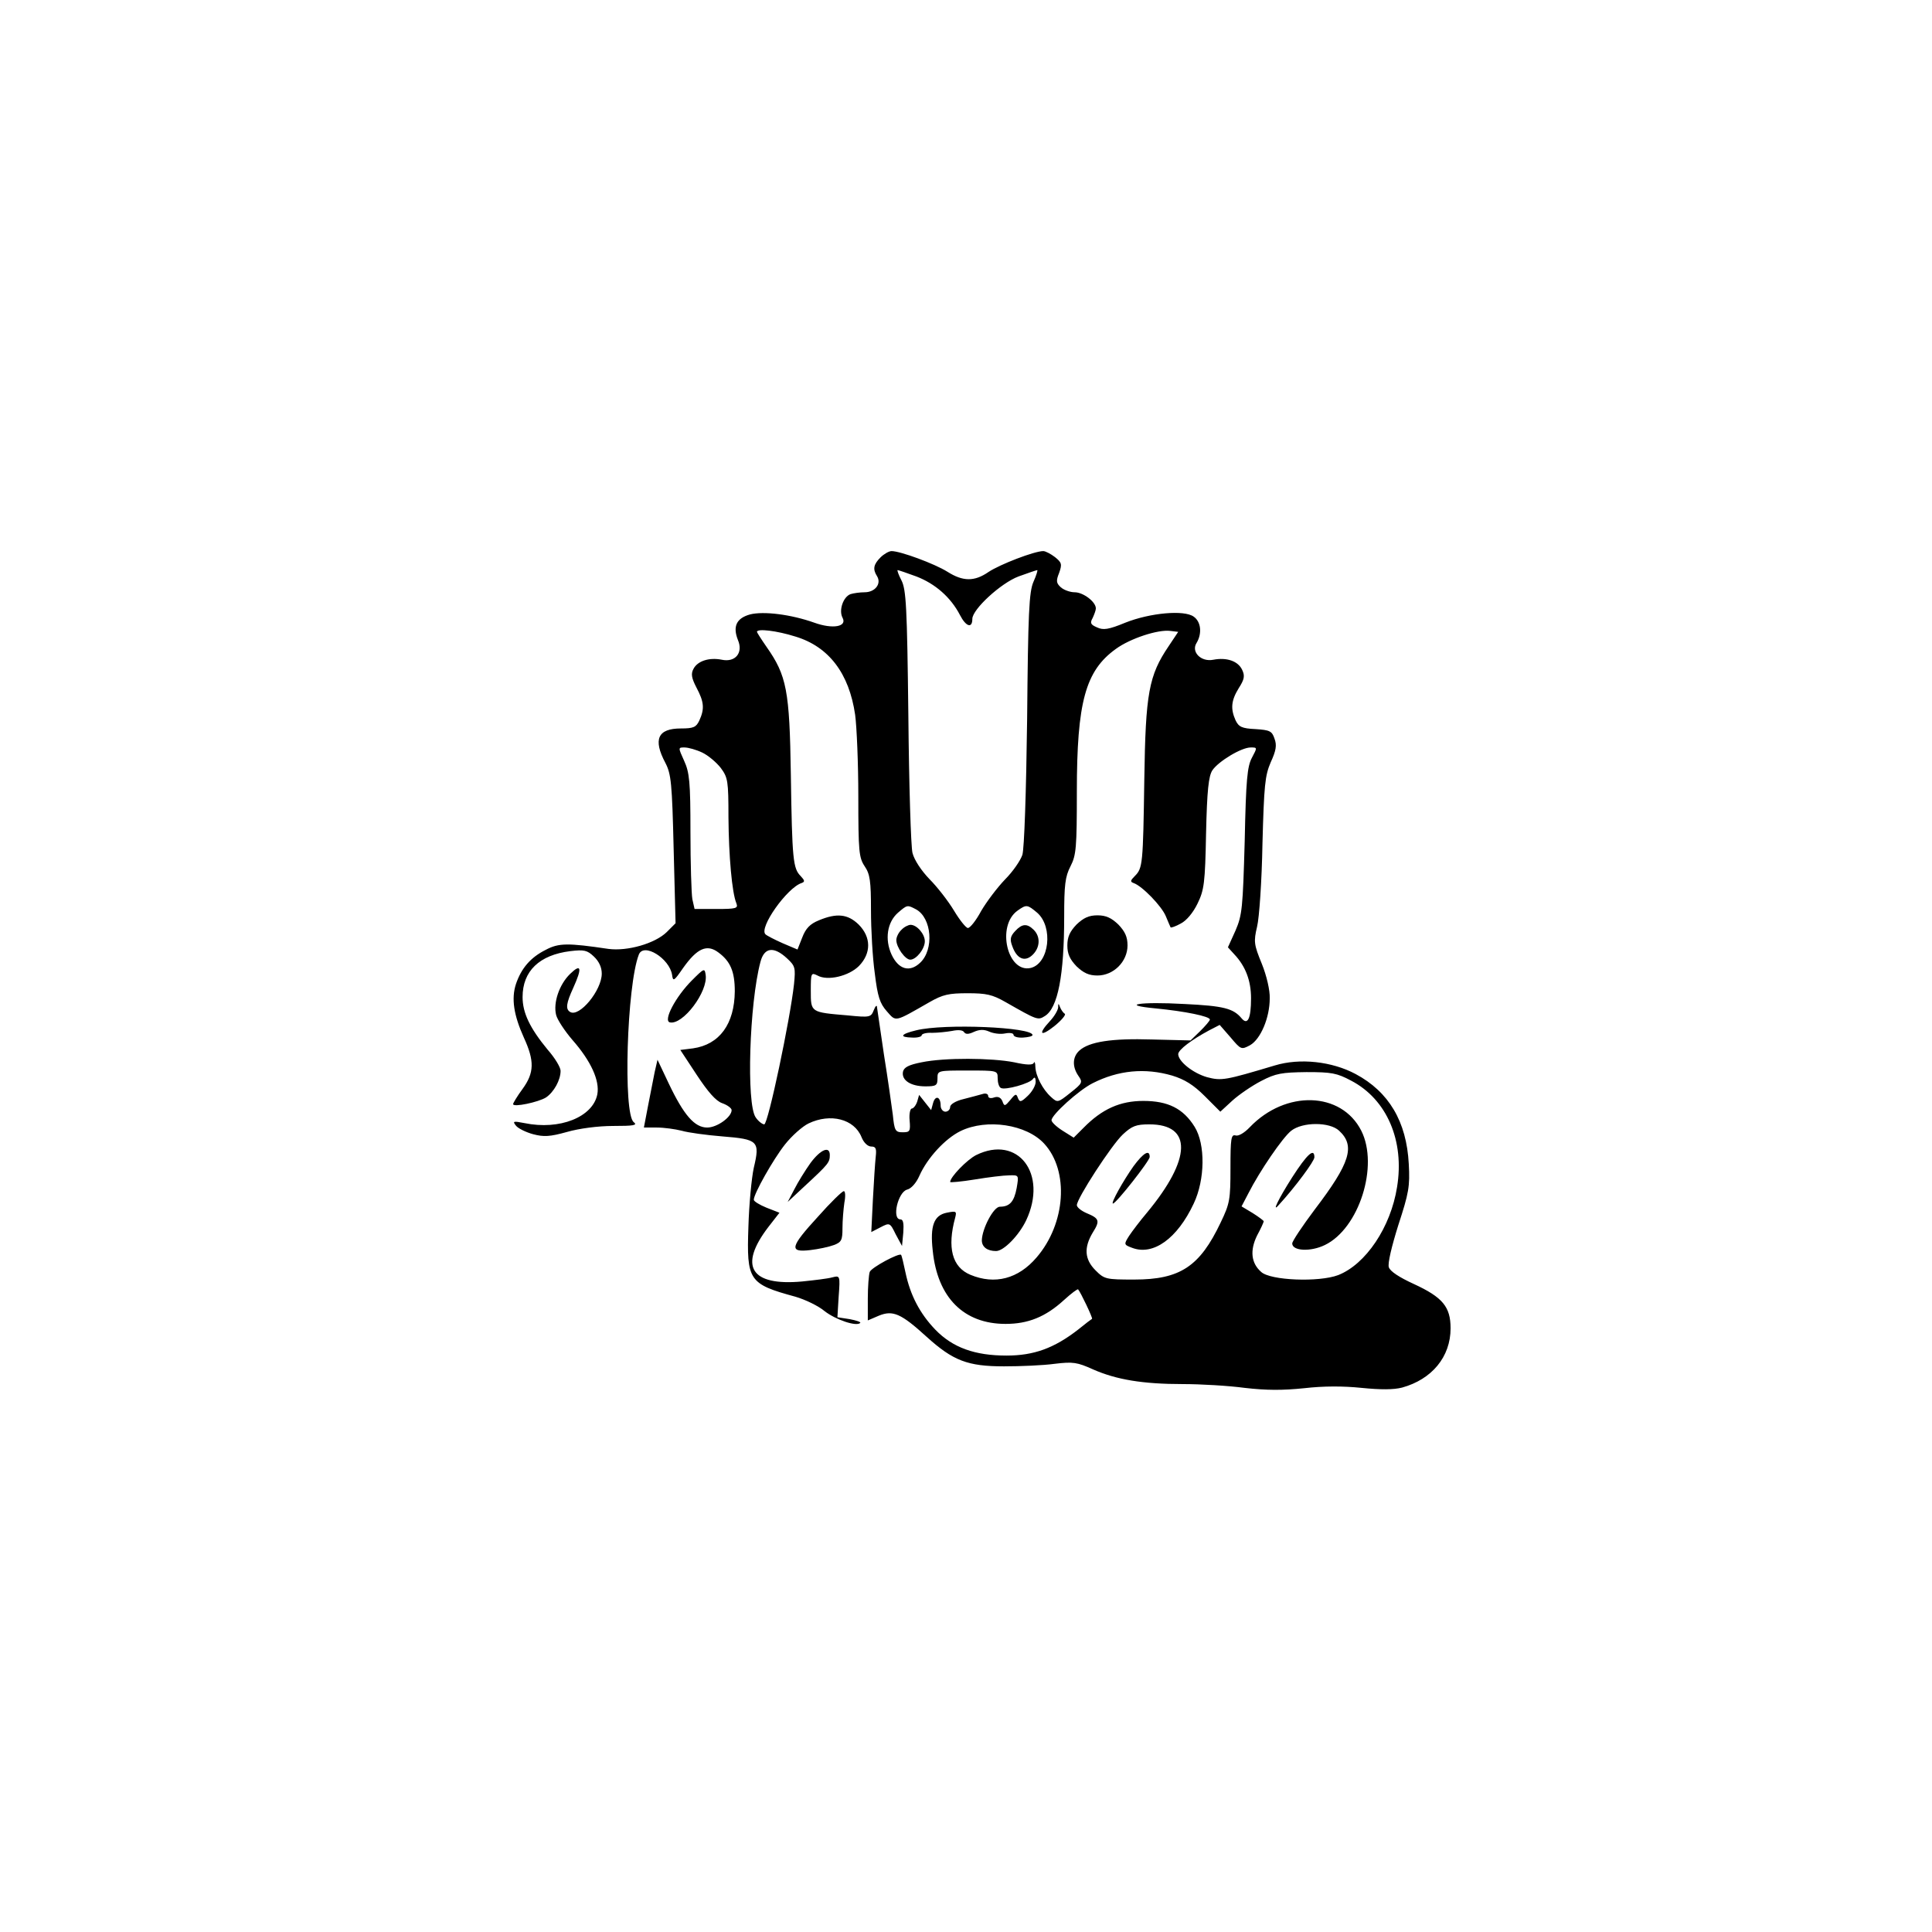 <?xml version="1.0" standalone="no"?>
<!DOCTYPE svg PUBLIC "-//W3C//DTD SVG 20010904//EN"
 "http://www.w3.org/TR/2001/REC-SVG-20010904/DTD/svg10.dtd">
<svg version="1.0" xmlns="http://www.w3.org/2000/svg"
 width="610pt" height="610pt" viewBox="0 0 610 610"
 preserveAspectRatio="xMidYMid meet">

<g transform="translate(0,610) scale(0.1,-0.1)"
fill="#000000" stroke="none">
<path d="M2780 4340 c-22 -22 -25 -37 -11 -59 15 -24 -6 -51 -39 -51 -15 0
-36 -3 -45 -6 -23 -9 -37 -51 -25 -74 16 -29 -31 -37 -89 -16 -73 26 -160 37
-203 26 -43 -12 -55 -38 -38 -81 17 -40 -8 -71 -51 -62 -40 8 -76 -4 -89 -28
-9 -16 -7 -29 9 -60 24 -45 26 -67 9 -104 -10 -21 -18 -25 -58 -25 -73 0 -89
-34 -49 -109 18 -35 21 -63 26 -273 l6 -233 -28 -28 c-37 -36 -124 -61 -184
-53 -128 19 -157 19 -198 -3 -48 -24 -77 -58 -94 -108 -15 -46 -7 -98 25 -169
34 -74 33 -111 -4 -162 -17 -23 -30 -45 -30 -48 0 -11 80 6 104 21 25 17 46
55 46 84 0 11 -18 41 -41 67 -56 68 -79 116 -79 166 0 82 53 133 151 145 43 5
53 3 74 -17 16 -15 25 -34 25 -54 0 -53 -71 -139 -100 -121 -15 9 -12 28 10
76 29 64 25 78 -10 44 -34 -33 -54 -91 -44 -130 4 -15 27 -50 51 -78 59 -67
87 -129 79 -172 -14 -72 -119 -114 -230 -91 -36 7 -38 6 -27 -8 7 -9 32 -21
54 -27 34 -9 53 -8 107 7 38 11 98 19 146 19 64 0 78 2 65 12 -34 25 -22 431
16 529 15 39 97 -12 105 -64 3 -22 6 -20 35 22 44 62 75 76 111 49 38 -28 52
-60 52 -123 -1 -103 -48 -168 -132 -180 l-40 -5 52 -79 c35 -53 60 -82 80 -89
17 -6 30 -16 30 -22 0 -22 -46 -55 -77 -55 -40 0 -74 39 -122 140 l-35 74 -9
-39 c-4 -22 -14 -70 -21 -107 l-13 -68 41 0 c23 0 58 -5 78 -10 20 -6 79 -14
129 -18 113 -9 119 -15 99 -99 -7 -32 -15 -116 -17 -186 -6 -170 1 -181 148
-221 31 -9 73 -29 93 -46 35 -27 100 -49 112 -37 3 3 -12 8 -33 12 l-39 6 4
66 c5 66 4 66 -20 60 -14 -4 -56 -9 -95 -13 -163 -15 -202 48 -107 172 l35 45
-41 16 c-22 9 -40 20 -40 25 0 19 61 127 98 174 22 28 56 58 75 67 69 33 144
14 167 -43 7 -18 20 -30 31 -30 14 0 17 -6 14 -32 -2 -18 -6 -79 -9 -136 l-5
-102 29 15 c29 15 30 15 48 -22 l20 -37 4 42 c2 29 0 42 -9 42 -28 0 -8 86 21
94 13 3 29 21 39 44 25 56 81 117 130 141 83 40 208 21 264 -40 79 -86 68
-252 -24 -359 -58 -68 -132 -87 -209 -55 -58 24 -74 86 -48 181 5 20 3 21 -27
15 -40 -8 -53 -41 -44 -120 15 -148 98 -231 230 -231 71 0 126 22 184 75 23
21 43 36 45 34 8 -9 47 -91 44 -93 -2 -1 -22 -16 -44 -34 -76 -59 -140 -82
-226 -82 -100 0 -170 25 -225 82 -49 51 -79 109 -94 180 -6 29 -12 54 -14 56
-6 7 -94 -40 -99 -54 -3 -9 -6 -47 -6 -84 l0 -69 35 15 c44 18 70 7 151 -67
83 -75 129 -93 244 -93 52 0 124 3 160 8 58 7 71 5 122 -18 73 -32 156 -46
283 -46 55 0 143 -5 195 -12 69 -8 120 -8 188 -1 61 7 123 7 181 1 60 -6 101
-6 128 1 94 26 153 97 153 187 0 68 -25 98 -116 140 -46 21 -75 40 -79 53 -4
12 9 66 30 133 33 101 37 122 33 193 -7 134 -63 228 -168 284 -75 40 -176 51
-255 27 -157 -47 -168 -49 -214 -37 -45 13 -91 50 -91 73 1 14 42 45 98 75
l33 17 34 -39 c33 -39 34 -40 62 -25 33 19 62 86 62 148 1 25 -10 72 -25 109
-25 61 -26 70 -15 117 7 28 15 146 17 261 5 186 8 216 26 258 17 37 20 54 12
75 -8 24 -15 27 -60 30 -43 2 -53 7 -63 28 -16 36 -14 62 10 101 18 28 20 39
11 58 -13 28 -49 40 -91 32 -39 -8 -71 25 -53 53 18 30 14 67 -9 83 -30 22
-138 12 -216 -19 -53 -22 -70 -24 -89 -15 -21 9 -23 14 -14 30 5 11 10 24 10
30 0 21 -40 51 -67 51 -14 0 -34 7 -44 16 -14 13 -15 20 -5 45 10 28 8 33 -13
50 -13 10 -30 19 -37 19 -28 0 -137 -42 -173 -66 -45 -31 -81 -30 -130 1 -40
25 -148 65 -176 65 -8 0 -24 -9 -35 -20z m113 -60 c60 -23 109 -66 138 -122
19 -37 39 -43 39 -12 0 30 90 113 146 134 30 11 57 20 59 20 2 0 -3 -17 -12
-37 -14 -32 -17 -99 -20 -433 -3 -233 -9 -409 -15 -429 -6 -18 -30 -53 -55
-78 -24 -25 -58 -70 -75 -99 -16 -30 -35 -54 -42 -54 -6 0 -26 25 -44 55 -18
30 -53 75 -77 99 -26 27 -48 60 -54 83 -5 21 -11 216 -13 433 -4 346 -7 399
-22 428 -9 17 -14 32 -12 32 3 0 29 -9 59 -20z m-381 -190 c105 -32 169 -116
188 -247 5 -37 10 -153 10 -258 0 -173 2 -193 20 -220 17 -25 20 -47 20 -139
0 -60 5 -150 12 -199 9 -74 16 -95 38 -120 30 -34 23 -35 135 29 42 24 61 28
120 28 59 0 78 -4 120 -28 100 -57 102 -58 124 -44 41 25 61 129 61 313 0 101
3 127 20 160 18 35 20 59 20 235 0 283 27 382 123 451 45 33 133 62 172 57
l25 -3 -30 -45 c-63 -93 -73 -149 -77 -420 -4 -269 -5 -281 -30 -306 -14 -14
-15 -18 -4 -22 27 -9 89 -73 102 -105 7 -17 14 -33 15 -35 1 -2 16 3 32 12 18
9 39 34 53 63 21 43 24 65 27 223 3 134 8 180 20 198 19 28 91 72 121 72 21 0
21 0 4 -32 -15 -28 -19 -69 -23 -263 -6 -212 -8 -234 -29 -283 l-24 -53 20
-22 c36 -38 53 -84 53 -139 0 -65 -11 -86 -30 -63 -26 31 -56 39 -180 45 -142
8 -208 -3 -90 -14 92 -9 170 -25 170 -35 0 -4 -14 -20 -31 -37 l-30 -29 -122
3 c-127 4 -198 -7 -229 -35 -22 -20 -23 -51 -3 -80 14 -20 13 -23 -25 -53 -40
-32 -41 -32 -61 -14 -27 24 -49 67 -50 96 0 13 -3 18 -5 12 -3 -7 -22 -7 -62
2 -71 14 -220 15 -292 0 -41 -8 -56 -16 -59 -30 -5 -27 25 -46 71 -46 34 0 38
3 38 25 0 25 0 25 95 25 94 0 95 0 95 -24 0 -14 4 -28 10 -31 13 -8 93 14 102
29 5 7 8 3 8 -10 0 -11 -11 -31 -25 -44 -21 -20 -25 -21 -31 -7 -5 15 -8 14
-24 -6 -17 -20 -19 -21 -25 -4 -5 12 -14 16 -26 12 -11 -4 -19 -2 -19 5 0 6
-8 9 -17 6 -10 -3 -37 -10 -60 -16 -26 -6 -43 -17 -43 -25 0 -8 -7 -15 -15
-15 -8 0 -15 9 -15 19 0 29 -17 34 -24 8 l-6 -22 -19 24 -19 24 -6 -21 c-4
-12 -12 -22 -17 -22 -5 0 -9 -17 -7 -37 3 -35 1 -38 -22 -38 -23 0 -26 5 -31
55 -4 30 -16 116 -28 190 -11 74 -21 142 -22 150 0 8 -5 4 -10 -9 -9 -23 -12
-24 -82 -17 -118 10 -117 9 -117 78 0 56 1 58 21 48 32 -18 99 -2 131 30 39
40 39 91 -1 131 -34 33 -69 37 -126 13 -27 -11 -41 -25 -52 -54 l-15 -38 -47
20 c-25 11 -50 24 -54 28 -22 20 68 147 114 162 11 4 10 8 -3 22 -24 24 -27
51 -31 321 -4 265 -13 312 -77 403 -16 23 -30 45 -30 47 0 11 62 4 122 -15z
m-295 -366 c19 -9 45 -31 59 -49 22 -30 24 -40 24 -156 1 -122 11 -237 25
-271 6 -16 0 -18 -63 -18 l-69 0 -7 31 c-3 17 -6 113 -6 213 0 157 -3 187 -20
224 -19 42 -19 42 1 42 12 0 37 -7 56 -16z m675 -495 c50 -27 58 -127 13 -169
-33 -31 -68 -21 -90 26 -22 48 -14 102 20 132 30 26 30 25 57 11z m383 -11
c51 -45 38 -159 -20 -174 -74 -18 -110 133 -42 181 28 20 31 19 62 -7z m-790
-144 c26 -24 27 -30 22 -81 -12 -111 -82 -443 -94 -443 -6 0 -19 10 -27 22
-30 42 -20 360 15 491 12 46 42 50 84 11z m1216 -370 c39 -12 67 -29 103 -65
l49 -49 38 35 c21 19 62 47 91 62 46 24 65 27 143 28 79 0 96 -3 141 -27 113
-59 169 -190 145 -336 -20 -127 -99 -244 -186 -278 -61 -23 -214 -17 -243 10
-32 28 -36 68 -13 115 12 22 21 42 21 45 0 2 -16 14 -35 26 l-35 21 22 42 c35
69 108 176 135 197 36 28 121 28 151 0 52 -48 35 -102 -77 -249 -39 -52 -71
-100 -71 -107 0 -24 58 -27 103 -5 108 52 171 250 115 361 -63 124 -239 129
-352 11 -17 -18 -36 -29 -45 -26 -14 4 -16 -10 -16 -103 0 -99 -2 -112 -31
-172 -66 -139 -128 -180 -273 -180 -89 0 -94 1 -122 29 -35 35 -37 72 -9 119
24 38 21 45 -20 62 -16 7 -30 18 -30 25 0 21 109 189 145 223 29 27 42 32 84
32 136 0 133 -109 -7 -278 -22 -26 -47 -59 -57 -74 -17 -27 -17 -28 10 -38 66
-25 142 29 194 140 36 76 37 187 3 242 -36 58 -84 82 -162 82 -73 0 -130 -25
-189 -85 l-31 -31 -35 22 c-19 12 -35 27 -35 33 0 17 86 95 130 117 81 41 165
49 251 24z"/>
<path d="M3399 3181 c-21 -22 -29 -39 -29 -66 0 -27 8 -44 29 -66 22 -21 39
-29 66 -29 51 0 95 44 95 95 0 27 -8 44 -29 66 -22 21 -39 29 -66 29 -27 0
-44 -8 -66 -29z"/>
<path d="M3341 2919 c-1 -9 -12 -28 -26 -43 -39 -42 -30 -51 15 -15 22 18 36
35 32 38 -5 3 -12 13 -15 21 -5 13 -6 13 -6 -1z"/>
<path d="M2893 2847 c-50 -12 -55 -22 -13 -23 17 -1 30 3 30 7 0 5 15 9 33 8
17 0 46 3 63 6 19 4 34 3 38 -4 5 -7 14 -7 31 1 18 8 32 8 48 1 13 -6 35 -9
50 -6 15 3 27 1 27 -4 0 -6 13 -10 30 -9 16 1 30 4 30 8 0 25 -278 37 -367 15z"/>
<path d="M2846 3164 c-9 -8 -16 -23 -16 -32 0 -23 28 -62 44 -62 19 0 46 34
46 58 0 23 -25 52 -45 52 -7 0 -21 -7 -29 -16z"/>
<path d="M3205 3160 c-15 -16 -17 -26 -9 -47 14 -40 39 -51 63 -29 25 23 27
58 5 80 -21 21 -37 20 -59 -4z"/>
<path d="M3579 2418 c-32 -45 -73 -118 -65 -118 10 0 116 135 116 147 0 25
-20 13 -51 -29z"/>
<path d="M4080 2383 c-44 -69 -66 -115 -42 -87 53 58 112 138 112 150 0 31
-23 10 -70 -63z"/>
<path d="M2185 3005 c-52 -52 -92 -128 -70 -133 41 -9 121 97 113 150 -3 22
-5 21 -43 -17z"/>
<path d="M2559 2428 c-17 -24 -40 -61 -51 -83 l-21 -40 59 55 c69 64 74 70 74
93 0 30 -29 18 -61 -25z"/>
<path d="M3082 2453 c-28 -14 -82 -69 -82 -85 0 -2 35 1 78 8 42 7 91 13 108
13 31 1 31 1 24 -40 -8 -43 -22 -59 -53 -59 -20 0 -56 -69 -57 -106 0 -21 17
-34 45 -34 24 0 72 49 95 97 69 147 -26 271 -158 206z"/>
<path d="M2583 2259 c-88 -96 -93 -114 -25 -106 26 3 59 10 75 16 24 9 27 16
27 53 0 24 3 60 6 81 4 20 3 37 -2 36 -5 0 -42 -36 -81 -80z"/>
</g>
</svg>
